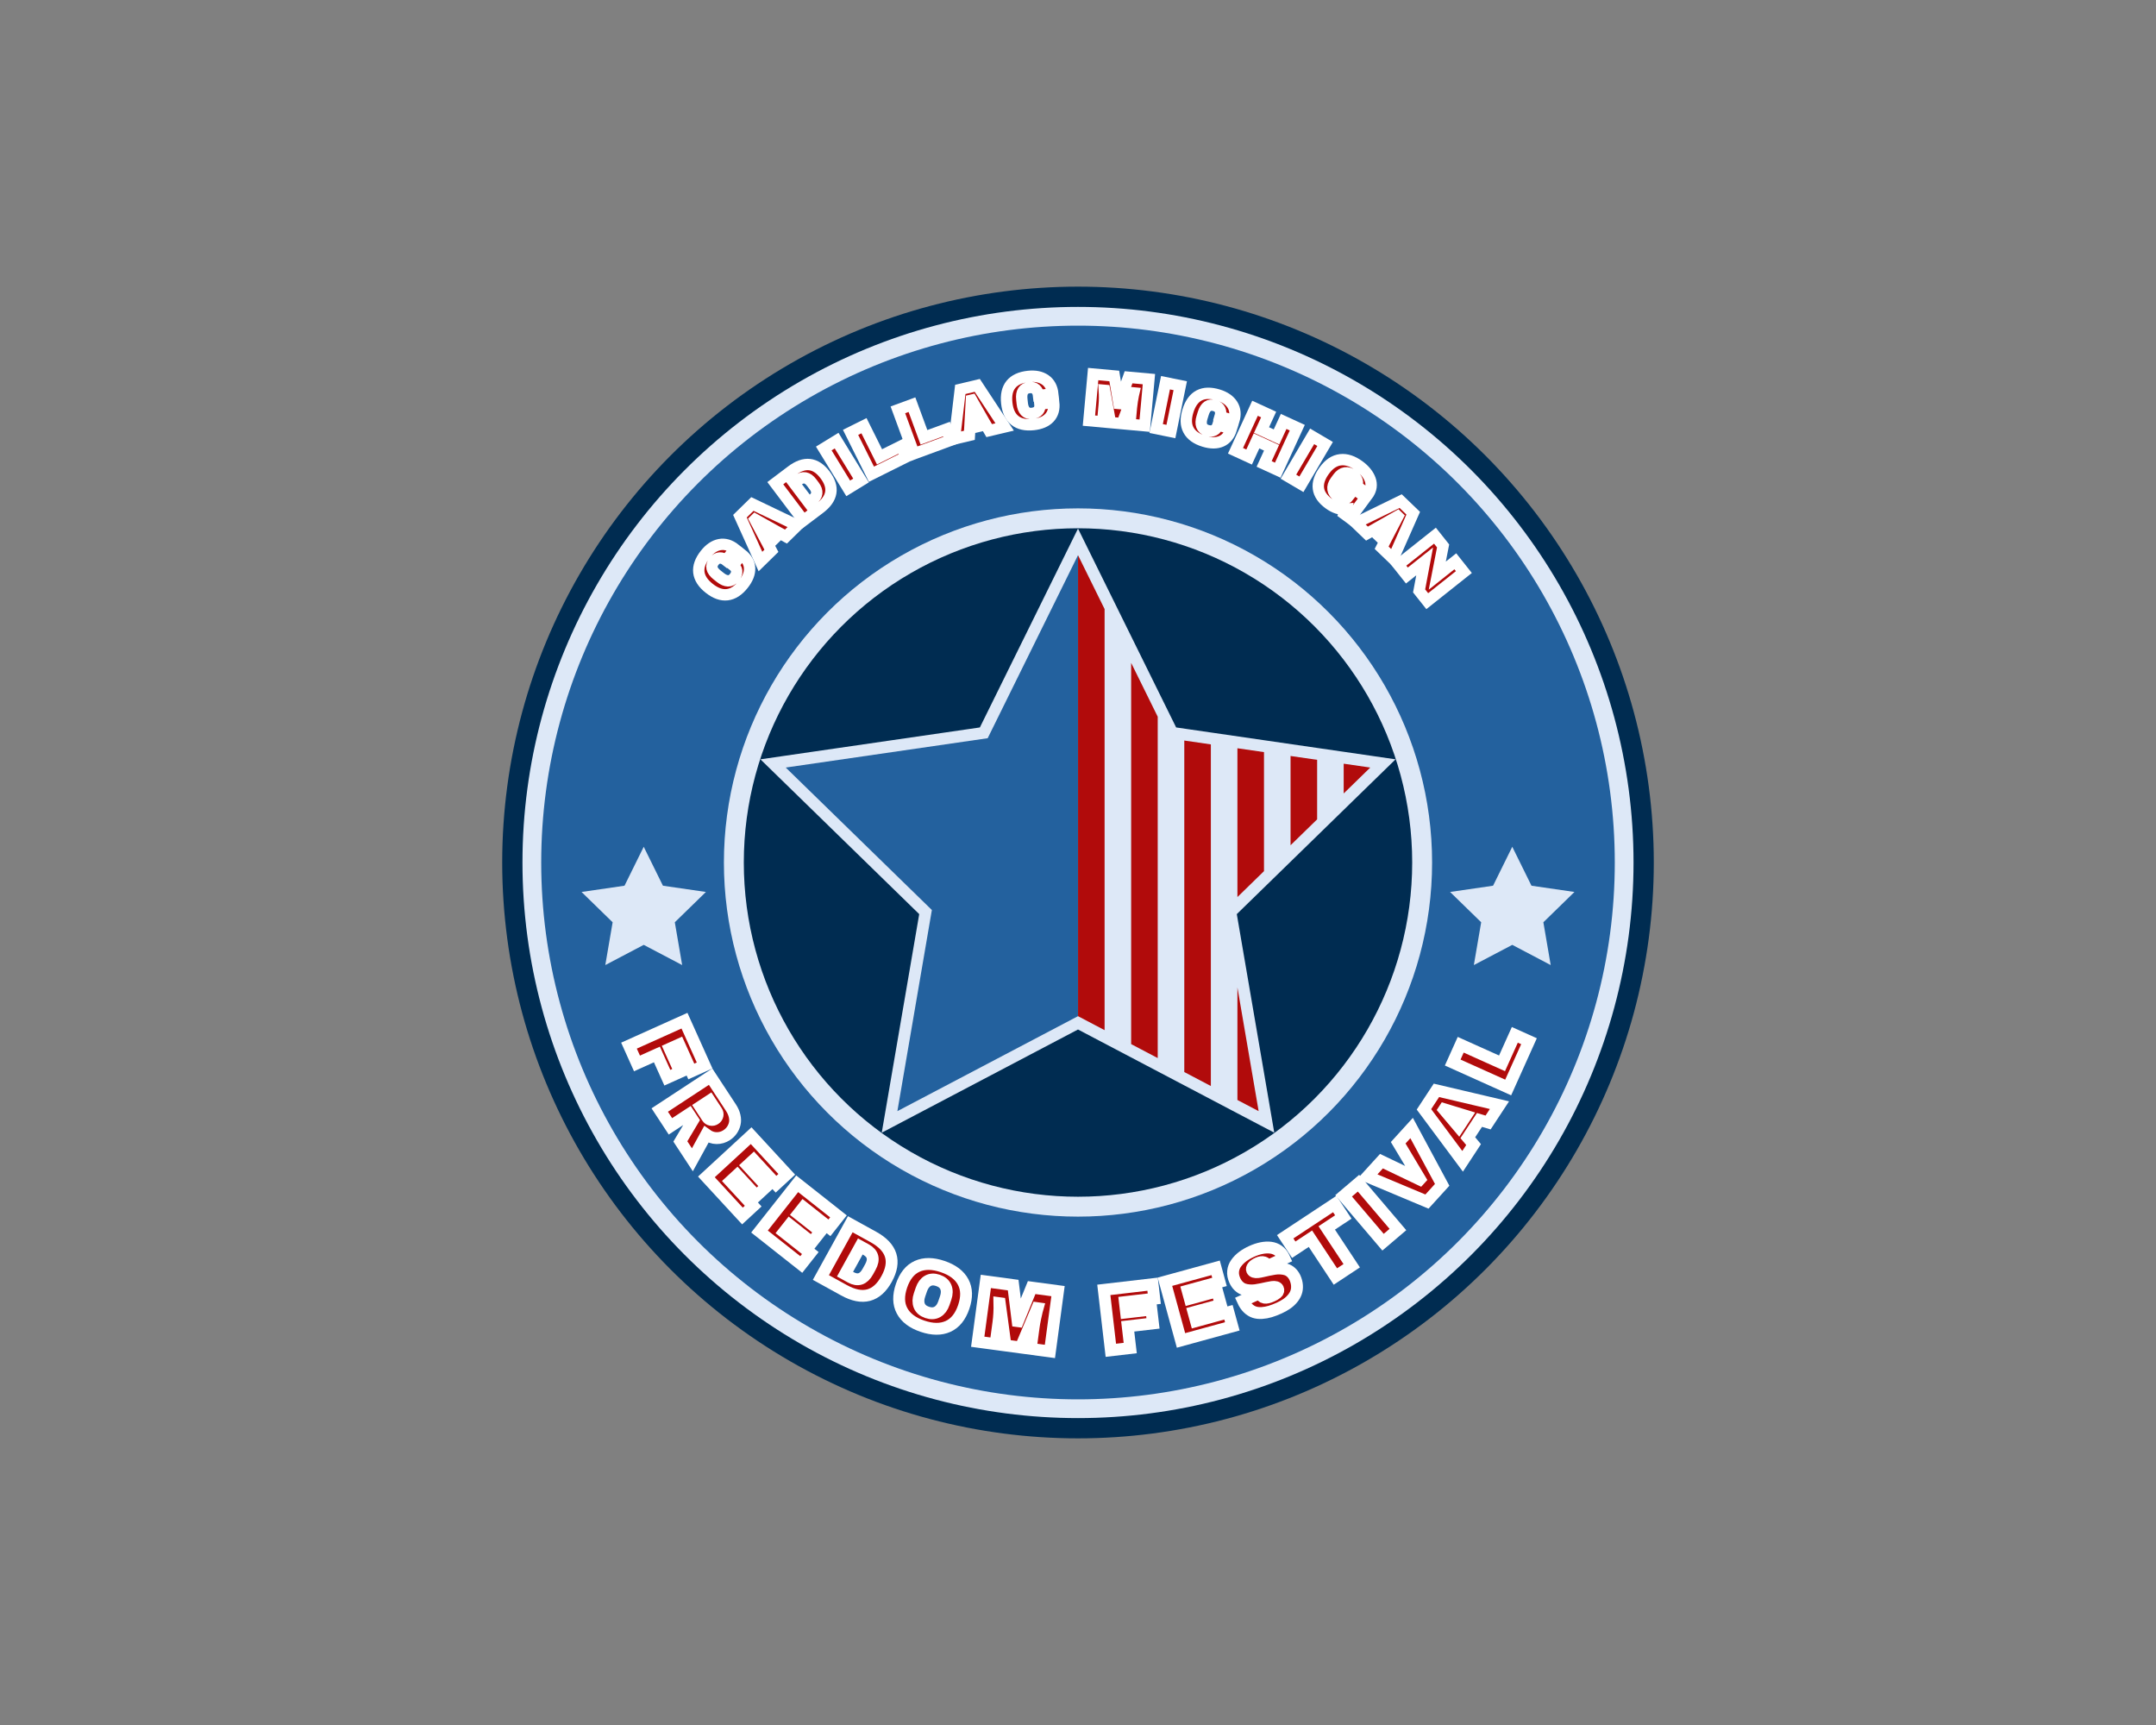 <?xml version="1.0" encoding="UTF-8" standalone="no" ?>
<!DOCTYPE svg PUBLIC "-//W3C//DTD SVG 1.1//EN" "http://www.w3.org/Graphics/SVG/1.1/DTD/svg11.dtd">
<svg xmlns="http://www.w3.org/2000/svg" xmlns:xlink="http://www.w3.org/1999/xlink" version="1.1" width="1280" height="1024" viewBox="0 0 1280 1024" xml:space="preserve">
<rect x="0" y="0" width="1280" height="1024" fill="#808080" stroke="none"/>
<desc>Created with Fabric.js 4.4.0</desc>
<defs>
</defs>
<g transform="matrix(1 0 0 1 640 512)" id="background-logo"  >
<rect style="stroke: none; stroke-width: 0; stroke-dasharray: none; stroke-linecap: butt; stroke-dashoffset: 0; stroke-linejoin: miter; stroke-miterlimit: 4; fill: rgb(255,255,255); fill-opacity: 0; fill-rule: nonzero; opacity: 1;"  paint-order="stroke"  x="-640" y="-512" rx="0" ry="0" width="1280" height="1024" />
</g>
<g transform="matrix(1.921 0 0 1.921 640 512)" id="logo-logo"  >
<g style=""  paint-order="stroke"   >
		<g transform="matrix(1.298 0 0 1.298 5.684342e-14 0)"  >
<circle style="stroke: none; stroke-width: 1; stroke-dasharray: none; stroke-linecap: butt; stroke-dashoffset: 0; stroke-linejoin: miter; stroke-miterlimit: 4; fill: rgb(0,44,81); fill-rule: nonzero; opacity: 1;"  paint-order="stroke"  cx="0" cy="0" r="137.096" />
</g>
		<g transform="matrix(1.298 0 0 1.298 5.684342e-14 0)"  >
<circle style="stroke: none; stroke-width: 1; stroke-dasharray: none; stroke-linecap: butt; stroke-dashoffset: 0; stroke-linejoin: miter; stroke-miterlimit: 4; fill: rgb(221,232,247); fill-rule: nonzero; opacity: 1;"  paint-order="stroke"  cx="0" cy="0" r="132.272" />
</g>
		<g transform="matrix(1.298 0 0 1.298 5.684342e-14 0)"  >
<circle style="stroke: none; stroke-width: 1; stroke-dasharray: none; stroke-linecap: butt; stroke-dashoffset: 0; stroke-linejoin: miter; stroke-miterlimit: 4; fill: rgb(35,97,158); fill-rule: nonzero; opacity: 1;"  paint-order="stroke"  cx="0" cy="0" r="127.809" />
</g>
		<g transform="matrix(1.298 0 0 1.298 5.684342e-14 0)"  >
<circle style="stroke: none; stroke-width: 1; stroke-dasharray: none; stroke-linecap: butt; stroke-dashoffset: 0; stroke-linejoin: miter; stroke-miterlimit: 4; fill: rgb(221,232,247); fill-rule: nonzero; opacity: 1;"  paint-order="stroke"  cx="0" cy="0" r="84.31" />
</g>
		<g transform="matrix(1.298 0 0 1.298 5.684342e-14 0)"  >
<circle style="stroke: none; stroke-width: 1; stroke-dasharray: none; stroke-linecap: butt; stroke-dashoffset: 0; stroke-linejoin: miter; stroke-miterlimit: 4; fill: rgb(0,44,81); fill-rule: nonzero; opacity: 1;"  paint-order="stroke"  cx="0" cy="0" r="79.572" />
</g>
		<g transform="matrix(1.298 0 0 1.298 -0 -9.848)"  >
<polygon style="stroke: none; stroke-width: 1; stroke-dasharray: none; stroke-linecap: butt; stroke-dashoffset: 0; stroke-linejoin: miter; stroke-miterlimit: 4; fill: rgb(221,232,247); fill-rule: nonzero; opacity: 1;"  paint-order="stroke"  points="69.986,-17.794 63.66,-18.714 57.335,-19.632 51.009,-20.55 44.684,-21.47 38.357,-22.388 32.035,-23.309 25.707,-24.227 23.368,-24.567 21.495,-28.363 15.168,-41.182 8.845,-53.994 2.519,-66.812 0.002,-71.912 -2.515,-66.812 -23.364,-24.567 -69.984,-17.794 -75.612,-16.976 -71.54,-13.006 -37.805,19.877 -45.768,66.307 -46.729,71.912 -41.696,69.265 0.002,47.344 5.022,49.984 11.346,53.307 17.672,56.633 23.998,59.959 30.324,63.284 36.647,66.61 41.7,69.266 46.733,71.911 45.772,66.307 40.72,36.851 37.809,19.876 39.913,17.824 46.239,11.659 52.565,5.492 58.891,-0.674 65.215,-6.841 71.541,-13.006 75.612,-16.975 " />
</g>
		<g transform="matrix(1.269 0 0 1.269 0 13.419)"  >
<path style="stroke: none; stroke-width: 1; stroke-dasharray: none; stroke-linecap: butt; stroke-dashoffset: 0; stroke-linejoin: miter; stroke-miterlimit: 4; fill: rgb(221,232,247); fill-rule: nonzero; opacity: 1;"  paint-order="stroke"  transform=" translate(-152.87, -153.045)" d="M 273.777 149.645 L 266.206 157.025 L 267.993 167.447 L 258.634 162.527 L 249.274 167.447 L 251.061 157.025 L 243.489 149.645 L 253.954 148.124 L 258.634 138.642 L 263.313 148.124 L 273.777 149.645 z M 51.786 148.124 L 47.106 138.642 L 42.426 148.124 L 31.962 149.645 L 39.534 157.025 L 37.747 167.447 L 47.106 162.527 L 56.466 167.447 L 54.678 157.025 L 62.25 149.645 L 51.786 148.124 z" stroke-linecap="round" />
</g>
		<g transform="matrix(1.298 0 0 1.298 -45.162 -9.062)"  >
<polygon style="stroke: none; stroke-width: 1; stroke-dasharray: none; stroke-linecap: butt; stroke-dashoffset: 0; stroke-linejoin: miter; stroke-miterlimit: 4; fill: rgb(35,97,158); fill-rule: nonzero; opacity: 1;"  paint-order="stroke"  points="34.791,-66.176 34.791,43.568 -8.212,66.176 0,18.291 -34.791,-15.622 13.29,-22.608 " />
</g>
		<g transform="matrix(1.298 0 0 1.298 45.165 -9.062)"  >
<path style="stroke: none; stroke-width: 1; stroke-dasharray: none; stroke-linecap: butt; stroke-dashoffset: 0; stroke-linejoin: miter; stroke-miterlimit: 4; fill: rgb(177,11,11); fill-rule: nonzero; opacity: 1;"  paint-order="stroke"  transform=" translate(-187.729, -146.064)" d="M 216.193 129.522 L 216.193 136.608 L 222.519 130.442 L 216.193 129.522 z M 203.543 127.686 L 203.543 148.941 L 209.869 142.775 L 209.869 128.604 L 203.543 127.686 z M 190.891 125.848 L 190.891 161.273 L 197.217 155.107 L 197.217 126.765 L 190.891 125.848 z M 190.891 182.784 L 190.891 209.585 L 195.943 212.24 L 190.891 182.784 z M 178.241 124.009 L 178.241 202.933 L 184.567 206.259 L 184.567 124.927 L 178.241 124.009 z M 165.589 105.519 L 165.589 196.281 L 171.915 199.607 L 171.915 118.337 L 165.589 105.519 z M 152.939 79.889 L 152.939 189.632 L 159.265 192.958 L 159.265 92.707 L 152.939 79.889 z" stroke-linecap="round" />
</g>
</g>
</g>
<g transform="matrix(1.195 1.504 -1.504 1.195 849.636 337.421)" id="text-logo-16"  >
<g style=""  paint-order="stroke"   >
		<g transform="matrix(1 0 0 1 0 0)" id="text-logo-16-path-0"  >
<path style="stroke: rgb(255,255,255); stroke-width: 3.513; stroke-dasharray: none; stroke-linecap: butt; stroke-dashoffset: 0; stroke-linejoin: miter; stroke-miterlimit: 4; fill: rgb(177,11,11); fill-rule: nonzero; opacity: 1;"  paint-order="stroke"  transform=" translate(-8.745, 7.225)" d="M 5.81 0 L 1.56 0 L 1.56 -14.45 L 5.61 -14.45 L 11.68 -7.33 L 11.68 -14.45 L 15.93 -14.45 L 15.93 0 L 11.88 0 L 5.81 -7.01 L 5.81 0 Z" stroke-linecap="round" />
</g>
</g>
</g>
<g transform="matrix(1.385 1.332 -1.332 1.385 825.658 311.063)" id="text-logo-15"  >
<g style=""  paint-order="stroke"   >
		<g transform="matrix(1 0 0 1 0 0)" id="text-logo-15-path-0"  >
<path style="stroke: rgb(255,255,255); stroke-width: 3.513; stroke-dasharray: none; stroke-linecap: butt; stroke-dashoffset: 0; stroke-linejoin: miter; stroke-miterlimit: 4; fill: rgb(177,11,11); fill-rule: nonzero; opacity: 1;"  paint-order="stroke"  transform=" translate(-8.18, 7.225)" d="M 4.95 0 L 0.21 0 L 5.49 -14.45 L 10.88 -14.45 L 16.15 0 L 11.24 0 L 10.62 -2.04 L 5.57 -2.04 L 4.95 0 Z M 8.06 -10.42 L 6.53 -5.27 L 9.66 -5.27 L 8.15 -10.42 L 8.06 -10.42 Z" stroke-linecap="round" />
</g>
</g>
</g>
<g transform="matrix(1.549 1.136 -1.136 1.549 798.072 287.89)" id="text-logo-14"  >
<g style=""  paint-order="stroke"   >
		<g transform="matrix(1 0 0 1 0 0)" id="text-logo-14-path-0"  >
<path style="stroke: rgb(255,255,255); stroke-width: 3.513; stroke-dasharray: none; stroke-linecap: butt; stroke-dashoffset: 0; stroke-linejoin: miter; stroke-miterlimit: 4; fill: rgb(177,11,11); fill-rule: nonzero; opacity: 1;"  paint-order="stroke"  transform=" translate(-8.555, 7.22)" d="M 0.94 -7.23 L 0.94 -7.23 Q 0.94 -10.89 2.99 -12.8 Q 5.03 -14.7 8.82 -14.7 L 8.82 -14.7 Q 10.36 -14.7 11.68 -14.35 Q 13 -14 14.01 -13.32 Q 15.02 -12.65 15.6 -11.6 Q 16.17 -10.54 16.17 -9.22 L 16.17 -9.22 L 11.74 -9.22 Q 11.74 -10.12 10.95 -10.68 Q 10.15 -11.24 9.01 -11.24 L 9.01 -11.24 Q 7.38 -11.24 6.54 -10.37 Q 5.69 -9.5 5.69 -7.9 L 5.69 -7.9 L 5.69 -6.55 Q 5.69 -4.95 6.54 -4.08 Q 7.38 -3.21 9.01 -3.21 L 9.01 -3.21 Q 10.14 -3.21 10.94 -3.74 Q 11.74 -4.28 11.74 -5.13 L 11.74 -5.13 L 8.46 -5.13 L 8.46 -8.06 L 16.17 -8.06 L 16.17 0 L 13.77 0 L 13.31 -1.43 Q 11.35 0.26 8.15 0.26 L 8.15 0.26 Q 4.55 0.26 2.75 -1.63 Q 0.94 -3.52 0.94 -7.23 Z" stroke-linecap="round" />
</g>
</g>
</g>
<g transform="matrix(1.656 0.974 -0.974 1.656 775.816 273.258)" id="text-logo-13"  >
<g style=""  paint-order="stroke"   >
		<g transform="matrix(1 0 0 1 0 0)" id="text-logo-13-path-0"  >
<path style="stroke: rgb(255,255,255); stroke-width: 3.513; stroke-dasharray: none; stroke-linecap: butt; stroke-dashoffset: 0; stroke-linejoin: miter; stroke-miterlimit: 4; fill: rgb(177,11,11); fill-rule: nonzero; opacity: 1;"  paint-order="stroke"  transform=" translate(-4.085, 7.225)" d="M 6.41 0 L 1.76 0 L 1.76 -14.45 L 6.41 -14.45 L 6.41 0 Z" stroke-linecap="round" />
</g>
</g>
</g>
<g transform="matrix(1.746 0.802 -0.802 1.746 751.844 260.738)" id="text-logo-12"  >
<g style=""  paint-order="stroke"   >
		<g transform="matrix(1 0 0 1 0 0)" id="text-logo-12-path-0"  >
<path style="stroke: rgb(255,255,255); stroke-width: 3.513; stroke-dasharray: none; stroke-linecap: butt; stroke-dashoffset: 0; stroke-linejoin: miter; stroke-miterlimit: 4; fill: rgb(177,11,11); fill-rule: nonzero; opacity: 1;"  paint-order="stroke"  transform=" translate(-8.745, 7.225)" d="M 6.19 0 L 1.56 0 L 1.56 -14.45 L 6.19 -14.45 L 6.19 -9.18 L 11.3 -9.18 L 11.3 -14.45 L 15.93 -14.45 L 15.93 0 L 11.3 0 L 11.3 -5.49 L 6.19 -5.49 L 6.19 0 Z" stroke-linecap="round" />
</g>
</g>
</g>
<g transform="matrix(1.837 0.563 -0.563 1.837 718.529 248.04)" id="text-logo-11"  >
<g style=""  paint-order="stroke"   >
		<g transform="matrix(1 0 0 1 0 0)" id="text-logo-11-path-0"  >
<path style="stroke: rgb(255,255,255); stroke-width: 3.513; stroke-dasharray: none; stroke-linecap: butt; stroke-dashoffset: 0; stroke-linejoin: miter; stroke-miterlimit: 4; fill: rgb(177,11,11); fill-rule: nonzero; opacity: 1;"  paint-order="stroke"  transform=" translate(-8.165, 7.22)" d="M 2.84 -1.64 Q 0.94 -3.53 0.94 -7.23 Q 0.94 -10.93 2.84 -12.82 Q 4.74 -14.7 8.44 -14.7 L 8.44 -14.7 Q 11.65 -14.7 13.52 -13.09 Q 15.39 -11.47 15.39 -8.5 L 15.39 -8.5 L 10.96 -8.5 Q 10.96 -9.77 10.3 -10.51 Q 9.64 -11.24 8.42 -11.24 L 8.42 -11.24 Q 5.69 -11.24 5.69 -7.9 L 5.69 -7.9 L 5.69 -6.55 Q 5.69 -4.99 6.35 -4.1 Q 7.01 -3.21 8.38 -3.21 L 8.38 -3.21 Q 9.72 -3.21 10.41 -3.9 Q 11.1 -4.59 11.1 -5.85 L 11.1 -5.85 L 15.39 -5.85 Q 15.39 -2.89 13.58 -1.32 Q 11.76 0.26 8.44 0.26 L 8.44 0.26 Q 4.74 0.26 2.84 -1.64 Z" stroke-linecap="round" />
</g>
</g>
</g>
<g transform="matrix(1.882 0.384 -0.384 1.882 693.551 241.677)" id="text-logo-10"  >
<g style=""  paint-order="stroke"   >
		<g transform="matrix(1 0 0 1 0 1.421085e-14)" id="text-logo-10-path-0"  >
<path style="stroke: rgb(255,255,255); stroke-width: 3.513; stroke-dasharray: none; stroke-linecap: butt; stroke-dashoffset: 0; stroke-linejoin: miter; stroke-miterlimit: 4; fill: rgb(177,11,11); fill-rule: nonzero; opacity: 1;"  paint-order="stroke"  transform=" translate(-4.085, 7.225)" d="M 6.41 0 L 1.76 0 L 1.76 -14.45 L 6.41 -14.45 L 6.41 0 Z" stroke-linecap="round" />
</g>
</g>
</g>
<g transform="matrix(1.913 0.174 -0.174 1.913 664.297 237.376)" id="text-logo-9"  >
<g style=""  paint-order="stroke"   >
		<g transform="matrix(1 0 0 1 0 0)" id="text-logo-9-path-0"  >
<path style="stroke: rgb(255,255,255); stroke-width: 3.513; stroke-dasharray: none; stroke-linecap: butt; stroke-dashoffset: 0; stroke-linejoin: miter; stroke-miterlimit: 4; fill: rgb(177,11,11); fill-rule: nonzero; opacity: 1;"  paint-order="stroke"  transform=" translate(-9.91, 7.225)" d="M 5.53 0 L 1.26 0 L 1.26 -14.45 L 7.81 -14.45 L 10 -6.11 L 10.08 -6.11 L 12.24 -14.45 L 18.56 -14.45 L 18.56 0 L 13.97 0 L 13.97 -5.21 Q 13.97 -6.18 14.05 -7.33 Q 14.13 -8.47 14.21 -9.13 L 14.21 -9.13 L 14.3 -9.78 L 14.21 -9.78 L 11.55 0 L 7.92 0 L 5.23 -9.76 L 5.15 -9.76 Q 5.53 -7.39 5.53 -5.21 L 5.53 -5.21 L 5.53 0 Z" stroke-linecap="round" />
</g>
</g>
</g>
<g transform="matrix(1.921 -0.029 0.029 1.921 642.961 250.082)" id="text-logo-8"  >
<g style=""  paint-order="stroke"   >
		<g transform="matrix(1 0 0 1 0 0)" id="text-logo-8-path-0"  >
<path style="stroke: rgb(255,255,255); stroke-width: 3.513; stroke-dasharray: none; stroke-linecap: butt; stroke-dashoffset: 0; stroke-linejoin: miter; stroke-miterlimit: 4; fill: rgb(177,11,11); fill-rule: nonzero; opacity: 1;"  paint-order="stroke"  transform=" translate(0, 0)" d="" stroke-linecap="round" />
</g>
</g>
</g>
<g transform="matrix(1.91 -0.205 0.205 1.91 611.512 237.798)" id="text-logo-7"  >
<g style=""  paint-order="stroke"   >
		<g transform="matrix(1 0 0 1 0 0)" id="text-logo-7-path-0"  >
<path style="stroke: rgb(255,255,255); stroke-width: 3.513; stroke-dasharray: none; stroke-linecap: butt; stroke-dashoffset: 0; stroke-linejoin: miter; stroke-miterlimit: 4; fill: rgb(177,11,11); fill-rule: nonzero; opacity: 1;"  paint-order="stroke"  transform=" translate(-8.165, 7.22)" d="M 2.84 -1.64 Q 0.94 -3.53 0.94 -7.23 Q 0.94 -10.93 2.84 -12.82 Q 4.74 -14.7 8.44 -14.7 L 8.44 -14.7 Q 11.65 -14.7 13.52 -13.09 Q 15.39 -11.47 15.39 -8.5 L 15.39 -8.5 L 10.96 -8.5 Q 10.96 -9.77 10.3 -10.51 Q 9.64 -11.24 8.42 -11.24 L 8.42 -11.24 Q 5.69 -11.24 5.69 -7.9 L 5.69 -7.9 L 5.69 -6.55 Q 5.69 -4.99 6.35 -4.1 Q 7.01 -3.21 8.38 -3.21 L 8.38 -3.21 Q 9.72 -3.21 10.41 -3.9 Q 11.1 -4.59 11.1 -5.85 L 11.1 -5.85 L 15.39 -5.85 Q 15.39 -2.89 13.58 -1.32 Q 11.76 0.26 8.44 0.26 L 8.44 0.26 Q 4.74 0.26 2.84 -1.64 Z" stroke-linecap="round" />
</g>
</g>
</g>
<g transform="matrix(1.869 -0.443 0.443 1.869 578.355 243.477)" id="text-logo-6"  >
<g style=""  paint-order="stroke"   >
		<g transform="matrix(1 0 0 1 0 1.421085e-14)" id="text-logo-6-path-0"  >
<path style="stroke: rgb(255,255,255); stroke-width: 3.513; stroke-dasharray: none; stroke-linecap: butt; stroke-dashoffset: 0; stroke-linejoin: miter; stroke-miterlimit: 4; fill: rgb(177,11,11); fill-rule: nonzero; opacity: 1;"  paint-order="stroke"  transform=" translate(-8.18, 7.225)" d="M 4.95 0 L 0.21 0 L 5.49 -14.45 L 10.88 -14.45 L 16.15 0 L 11.24 0 L 10.62 -2.04 L 5.57 -2.04 L 4.95 0 Z M 8.06 -10.42 L 6.53 -5.27 L 9.66 -5.27 L 8.15 -10.42 L 8.06 -10.42 Z" stroke-linecap="round" />
</g>
</g>
</g>
<g transform="matrix(1.803 -0.663 0.663 1.803 548.723 252.324)" id="text-logo-5"  >
<g style=""  paint-order="stroke"   >
		<g transform="matrix(1 0 0 1 0 0)" id="text-logo-5-path-0"  >
<path style="stroke: rgb(255,255,255); stroke-width: 3.513; stroke-dasharray: none; stroke-linecap: butt; stroke-dashoffset: 0; stroke-linejoin: miter; stroke-miterlimit: 4; fill: rgb(177,11,11); fill-rule: nonzero; opacity: 1;"  paint-order="stroke"  transform=" translate(-7.585, 7.225)" d="M 13.61 0 L 1.56 0 L 1.56 -14.45 L 6.19 -14.45 L 6.19 -3.69 L 13.61 -3.69 L 13.61 0 Z" stroke-linecap="round" />
</g>
</g>
</g>
<g transform="matrix(1.719 -0.857 0.857 1.719 521.528 263.927)" id="text-logo-4"  >
<g style=""  paint-order="stroke"   >
		<g transform="matrix(1 0 0 1 0 0)" id="text-logo-4-path-0"  >
<path style="stroke: rgb(255,255,255); stroke-width: 3.513; stroke-dasharray: none; stroke-linecap: butt; stroke-dashoffset: 0; stroke-linejoin: miter; stroke-miterlimit: 4; fill: rgb(177,11,11); fill-rule: nonzero; opacity: 1;"  paint-order="stroke"  transform=" translate(-7.585, 7.225)" d="M 13.61 0 L 1.56 0 L 1.56 -14.45 L 6.19 -14.45 L 6.19 -3.69 L 13.61 -3.69 L 13.61 0 Z" stroke-linecap="round" />
</g>
</g>
</g>
<g transform="matrix(1.638 -1.004 1.004 1.638 500.131 275.732)" id="text-logo-3"  >
<g style=""  paint-order="stroke"   >
		<g transform="matrix(1 0 0 1 0 0)" id="text-logo-3-path-0"  >
<path style="stroke: rgb(255,255,255); stroke-width: 3.513; stroke-dasharray: none; stroke-linecap: butt; stroke-dashoffset: 0; stroke-linejoin: miter; stroke-miterlimit: 4; fill: rgb(177,11,11); fill-rule: nonzero; opacity: 1;"  paint-order="stroke"  transform=" translate(-4.085, 7.225)" d="M 6.41 0 L 1.76 0 L 1.76 -14.45 L 6.41 -14.45 L 6.41 0 Z" stroke-linecap="round" />
</g>
</g>
</g>
<g transform="matrix(1.534 -1.157 1.157 1.534 479.257 289.921)" id="text-logo-2"  >
<g style=""  paint-order="stroke"   >
		<g transform="matrix(1 0 0 1 0 0)" id="text-logo-2-path-0"  >
<path style="stroke: rgb(255,255,255); stroke-width: 3.513; stroke-dasharray: none; stroke-linecap: butt; stroke-dashoffset: 0; stroke-linejoin: miter; stroke-miterlimit: 4; fill: rgb(177,11,11); fill-rule: nonzero; opacity: 1;"  paint-order="stroke"  transform=" translate(-8.475, 7.225)" d="M 7.81 0 L 1.56 0 L 1.56 -14.45 L 7.81 -14.45 Q 15.39 -14.45 15.39 -7.23 L 15.39 -7.23 Q 15.39 0 7.81 0 L 7.81 0 Z M 6.19 -10.98 L 6.19 -3.47 L 7.73 -3.47 Q 10.64 -3.47 10.64 -6.59 L 10.64 -6.59 L 10.64 -7.85 Q 10.64 -10.98 7.73 -10.98 L 7.73 -10.98 L 6.19 -10.98 Z" stroke-linecap="round" />
</g>
</g>
</g>
<g transform="matrix(1.372 -1.344 1.344 1.372 452.701 312.724)" id="text-logo-1"  >
<g style=""  paint-order="stroke"   >
		<g transform="matrix(1 0 0 1 0 0)" id="text-logo-1-path-0"  >
<path style="stroke: rgb(255,255,255); stroke-width: 3.513; stroke-dasharray: none; stroke-linecap: butt; stroke-dashoffset: 0; stroke-linejoin: miter; stroke-miterlimit: 4; fill: rgb(177,11,11); fill-rule: nonzero; opacity: 1;"  paint-order="stroke"  transform=" translate(-8.18, 7.225)" d="M 4.95 0 L 0.21 0 L 5.49 -14.45 L 10.88 -14.45 L 16.15 0 L 11.24 0 L 10.62 -2.04 L 5.57 -2.04 L 4.95 0 Z M 8.06 -10.42 L 6.53 -5.27 L 9.66 -5.27 L 8.15 -10.42 L 8.06 -10.42 Z" stroke-linecap="round" />
</g>
</g>
</g>
<g transform="matrix(1.189 -1.509 1.509 1.189 429.686 338.363)" id="text-logo-0"  >
<g style=""  paint-order="stroke"   >
		<g transform="matrix(1 0 0 1 0 0)" id="text-logo-0-path-0"  >
<path style="stroke: rgb(255,255,255); stroke-width: 3.513; stroke-dasharray: none; stroke-linecap: butt; stroke-dashoffset: 0; stroke-linejoin: miter; stroke-miterlimit: 4; fill: rgb(177,11,11); fill-rule: nonzero; opacity: 1;"  paint-order="stroke"  transform=" translate(-8.165, 7.22)" d="M 2.84 -1.64 Q 0.94 -3.53 0.94 -7.23 Q 0.94 -10.93 2.84 -12.82 Q 4.74 -14.7 8.44 -14.7 L 8.44 -14.7 Q 11.65 -14.7 13.52 -13.09 Q 15.39 -11.47 15.39 -8.5 L 15.39 -8.5 L 10.96 -8.5 Q 10.96 -9.77 10.3 -10.51 Q 9.64 -11.24 8.42 -11.24 L 8.42 -11.24 Q 5.69 -11.24 5.69 -7.9 L 5.69 -7.9 L 5.69 -6.55 Q 5.69 -4.99 6.35 -4.1 Q 7.01 -3.21 8.38 -3.21 L 8.38 -3.21 Q 9.72 -3.21 10.41 -3.9 Q 11.1 -4.59 11.1 -5.85 L 11.1 -5.85 L 15.39 -5.85 Q 15.39 -2.89 13.58 -1.32 Q 11.76 0.26 8.44 0.26 L 8.44 0.26 Q 4.74 0.26 2.84 -1.64 Z" stroke-linecap="round" />
</g>
</g>
</g>
<g transform="matrix(0.788 -1.752 1.752 0.788 885.108 624.42)" id="tagline-23b1acd2-e8e4-442f-b49a-dbe7b3e59211-logo-15"  >
<g style=""  paint-order="stroke"   >
		<g transform="matrix(1 0 0 1 0 0)" id="tagline-23b1acd2-e8e4-442f-b49a-dbe7b3e59211-logo-15-path-0"  >
<path style="stroke: rgb(255,255,255); stroke-width: 3.662; stroke-dasharray: none; stroke-linecap: butt; stroke-dashoffset: 0; stroke-linejoin: miter; stroke-miterlimit: 4; fill: rgb(177,11,11); fill-rule: nonzero; opacity: 1;"  paint-order="stroke"  transform=" translate(-9.87, 9.4)" d="M 17.71 0 L 2.03 0 L 2.03 -18.8 L 8.06 -18.8 L 8.06 -4.8 L 17.71 -4.8 L 17.71 0 Z" stroke-linecap="round" />
</g>
</g>
</g>
<g transform="matrix(1.054 -1.606 1.606 1.054 864.18 662.81)" id="tagline-23b1acd2-e8e4-442f-b49a-dbe7b3e59211-logo-14"  >
<g style=""  paint-order="stroke"   >
		<g transform="matrix(1 0 0 1 0 0)" id="tagline-23b1acd2-e8e4-442f-b49a-dbe7b3e59211-logo-14-path-0"  >
<path style="stroke: rgb(255,255,255); stroke-width: 3.662; stroke-dasharray: none; stroke-linecap: butt; stroke-dashoffset: 0; stroke-linejoin: miter; stroke-miterlimit: 4; fill: rgb(177,11,11); fill-rule: nonzero; opacity: 1;"  paint-order="stroke"  transform=" translate(-10.645, 9.4)" d="M 6.45 0 L 0.27 0 L 7.14 -18.8 L 14.16 -18.8 L 21.02 0 L 14.62 0 L 13.82 -2.66 L 7.25 -2.66 L 6.45 0 Z M 10.49 -13.56 L 8.5 -6.86 L 12.57 -6.86 L 10.61 -13.56 L 10.49 -13.56 Z" stroke-linecap="round" />
</g>
</g>
</g>
<g transform="matrix(1.293 -1.421 1.421 1.293 838.305 696.188)" id="tagline-23b1acd2-e8e4-442f-b49a-dbe7b3e59211-logo-13"  >
<g style=""  paint-order="stroke"   >
		<g transform="matrix(1 0 0 1 0 0)" id="tagline-23b1acd2-e8e4-442f-b49a-dbe7b3e59211-logo-13-path-0"  >
<path style="stroke: rgb(255,255,255); stroke-width: 3.662; stroke-dasharray: none; stroke-linecap: butt; stroke-dashoffset: 0; stroke-linejoin: miter; stroke-miterlimit: 4; fill: rgb(177,11,11); fill-rule: nonzero; opacity: 1;"  paint-order="stroke"  transform=" translate(-10.615, 9.4)" d="M 7.14 0 L 0.47 -18.8 L 6.91 -18.8 L 10.69 -6.23 L 10.8 -6.23 L 14.6 -18.8 L 20.76 -18.8 L 14.13 0 L 7.14 0 Z" stroke-linecap="round" />
</g>
</g>
</g>
<g transform="matrix(1.463 -1.245 1.245 1.463 813.814 719.881)" id="tagline-23b1acd2-e8e4-442f-b49a-dbe7b3e59211-logo-12"  >
<g style=""  paint-order="stroke"   >
		<g transform="matrix(1 0 0 1 0 0)" id="tagline-23b1acd2-e8e4-442f-b49a-dbe7b3e59211-logo-12-path-0"  >
<path style="stroke: rgb(255,255,255); stroke-width: 3.662; stroke-dasharray: none; stroke-linecap: butt; stroke-dashoffset: 0; stroke-linejoin: miter; stroke-miterlimit: 4; fill: rgb(177,11,11); fill-rule: nonzero; opacity: 1;"  paint-order="stroke"  transform=" translate(-5.32, 9.4)" d="M 8.34 0 L 2.3 0 L 2.3 -18.8 L 8.34 -18.8 L 8.34 0 Z" stroke-linecap="round" />
</g>
</g>
</g>
<g transform="matrix(1.603 -1.059 1.059 1.603 787.672 739.52)" id="tagline-23b1acd2-e8e4-442f-b49a-dbe7b3e59211-logo-11"  >
<g style=""  paint-order="stroke"   >
		<g transform="matrix(1 0 0 1 0 0)" id="tagline-23b1acd2-e8e4-442f-b49a-dbe7b3e59211-logo-11-path-0"  >
<path style="stroke: rgb(255,255,255); stroke-width: 3.662; stroke-dasharray: none; stroke-linecap: butt; stroke-dashoffset: 0; stroke-linejoin: miter; stroke-miterlimit: 4; fill: rgb(177,11,11); fill-rule: nonzero; opacity: 1;"  paint-order="stroke"  transform=" translate(-9.81, 9.4)" d="M 6.81 -14 L 0.63 -14 L 0.63 -18.8 L 18.99 -18.8 L 18.99 -14 L 12.85 -14 L 12.85 0 L 6.81 0 L 6.81 -14 Z" stroke-linecap="round" />
</g>
</g>
</g>
<g transform="matrix(1.75 -0.793 0.793 1.75 750.881 759.849)" id="tagline-23b1acd2-e8e4-442f-b49a-dbe7b3e59211-logo-10"  >
<g style=""  paint-order="stroke"   >
		<g transform="matrix(1 0 0 1 0 0)" id="tagline-23b1acd2-e8e4-442f-b49a-dbe7b3e59211-logo-10-path-0"  >
<path style="stroke: rgb(255,255,255); stroke-width: 3.662; stroke-dasharray: none; stroke-linecap: butt; stroke-dashoffset: 0; stroke-linejoin: miter; stroke-miterlimit: 4; fill: rgb(177,11,11); fill-rule: nonzero; opacity: 1;"  paint-order="stroke"  transform=" translate(-9.96, 9.4)" d="M 1.17 -6.36 L 1.17 -6.36 L 6.89 -6.36 Q 6.89 -4.95 7.63 -4.47 Q 8.37 -3.99 9.91 -3.99 L 9.91 -3.99 Q 10.43 -3.99 10.81 -4.02 Q 11.18 -4.06 11.64 -4.17 Q 12.09 -4.28 12.33 -4.56 Q 12.57 -4.83 12.57 -5.24 L 12.57 -5.24 Q 12.57 -5.67 12.19 -5.98 Q 11.81 -6.3 11.17 -6.49 Q 10.53 -6.69 9.69 -6.86 Q 8.86 -7.03 7.94 -7.24 Q 7.02 -7.45 6.1 -7.71 Q 5.19 -7.98 4.36 -8.43 Q 3.52 -8.87 2.88 -9.47 Q 2.24 -10.07 1.86 -11.01 Q 1.48 -11.94 1.48 -13.12 L 1.48 -13.12 Q 1.48 -14.7 2.16 -15.89 Q 2.84 -17.08 4.04 -17.77 Q 5.23 -18.47 6.71 -18.8 Q 8.18 -19.13 9.91 -19.13 Q 11.65 -19.13 13.12 -18.79 Q 14.6 -18.44 15.74 -17.75 Q 16.88 -17.05 17.54 -15.93 Q 18.2 -14.8 18.23 -13.33 L 18.23 -13.33 L 18.23 -13.01 L 12.57 -13.01 L 12.57 -13.12 Q 12.57 -13.93 11.97 -14.48 Q 11.37 -15.03 10.14 -15.03 L 10.14 -15.03 Q 8.95 -15.03 8.3 -14.67 Q 7.65 -14.32 7.65 -13.8 L 7.65 -13.8 Q 7.65 -13.36 8.02 -13.03 Q 8.39 -12.7 9.03 -12.5 Q 9.67 -12.3 10.49 -12.14 Q 11.32 -11.97 12.23 -11.78 Q 13.14 -11.58 14.06 -11.33 Q 14.97 -11.08 15.81 -10.65 Q 16.64 -10.23 17.29 -9.67 Q 17.93 -9.11 18.33 -8.23 Q 18.72 -7.35 18.75 -6.23 L 18.75 -6.23 Q 18.75 -4.86 18.33 -3.76 Q 17.92 -2.66 17.19 -1.9 Q 16.47 -1.15 15.42 -0.64 Q 14.37 -0.13 13.14 0.1 Q 11.9 0.33 10.46 0.33 L 10.46 0.33 Q 8.79 0.33 7.47 0.15 Q 6.14 -0.03 4.93 -0.49 Q 3.72 -0.95 2.92 -1.69 Q 2.11 -2.44 1.64 -3.62 Q 1.17 -4.8 1.17 -6.36 Z" stroke-linecap="round" />
</g>
</g>
</g>
<g transform="matrix(1.853 -0.508 0.508 1.853 711.611 774.112)" id="tagline-23b1acd2-e8e4-442f-b49a-dbe7b3e59211-logo-9"  >
<g style=""  paint-order="stroke"   >
		<g transform="matrix(1 0 0 1 0 0)" id="tagline-23b1acd2-e8e4-442f-b49a-dbe7b3e59211-logo-9-path-0"  >
<path style="stroke: rgb(255,255,255); stroke-width: 3.662; stroke-dasharray: none; stroke-linecap: butt; stroke-dashoffset: 0; stroke-linejoin: miter; stroke-miterlimit: 4; fill: rgb(177,11,11); fill-rule: nonzero; opacity: 1;"  paint-order="stroke"  transform=" translate(-10.25, 9.4)" d="M 18.47 0 L 2.03 0 L 2.03 -18.8 L 18.28 -18.8 L 18.28 -14.29 L 8.06 -14.29 L 8.06 -11.7 L 16.81 -11.7 L 16.81 -7.38 L 8.06 -7.38 L 8.06 -4.51 L 18.47 -4.51 L 18.47 0 Z" stroke-linecap="round" />
</g>
</g>
</g>
<g transform="matrix(1.908 -0.222 0.222 1.908 671.894 781.949)" id="tagline-23b1acd2-e8e4-442f-b49a-dbe7b3e59211-logo-8"  >
<g style=""  paint-order="stroke"   >
		<g transform="matrix(1 0 0 1 0 0)" id="tagline-23b1acd2-e8e4-442f-b49a-dbe7b3e59211-logo-8-path-0"  >
<path style="stroke: rgb(255,255,255); stroke-width: 3.662; stroke-dasharray: none; stroke-linecap: butt; stroke-dashoffset: 0; stroke-linejoin: miter; stroke-miterlimit: 4; fill: rgb(177,11,11); fill-rule: nonzero; opacity: 1;"  paint-order="stroke"  transform=" translate(-9.62, 9.4)" d="M 8.06 0 L 2.03 0 L 2.03 -18.8 L 17.21 -18.8 L 17.21 -14.29 L 8.06 -14.29 L 8.06 -11.06 L 15.93 -11.06 L 15.93 -6.75 L 8.06 -6.75 L 8.06 0 Z" stroke-linecap="round" />
</g>
</g>
</g>
<g transform="matrix(1.921 -0.012 0.012 1.921 650.525 801.852)" id="tagline-23b1acd2-e8e4-442f-b49a-dbe7b3e59211-logo-7"  >
<g style=""  paint-order="stroke"   >
		<g transform="matrix(1 0 0 1 0 0)" id="tagline-23b1acd2-e8e4-442f-b49a-dbe7b3e59211-logo-7-path-0"  >
<path style="stroke: rgb(255,255,255); stroke-width: 3.662; stroke-dasharray: none; stroke-linecap: butt; stroke-dashoffset: 0; stroke-linejoin: miter; stroke-miterlimit: 4; fill: rgb(177,11,11); fill-rule: nonzero; opacity: 1;"  paint-order="stroke"  transform=" translate(0, 0)" d="" stroke-linecap="round" />
</g>
</g>
</g>
<g transform="matrix(1.904 0.256 -0.256 1.904 604.301 781.463)" id="tagline-23b1acd2-e8e4-442f-b49a-dbe7b3e59211-logo-6"  >
<g style=""  paint-order="stroke"   >
		<g transform="matrix(1 0 0 1 0 0)" id="tagline-23b1acd2-e8e4-442f-b49a-dbe7b3e59211-logo-6-path-0"  >
<path style="stroke: rgb(255,255,255); stroke-width: 3.662; stroke-dasharray: none; stroke-linecap: butt; stroke-dashoffset: 0; stroke-linejoin: miter; stroke-miterlimit: 4; fill: rgb(177,11,11); fill-rule: nonzero; opacity: 1;"  paint-order="stroke"  transform=" translate(-12.895, 9.4)" d="M 7.19 0 L 1.64 0 L 1.64 -18.8 L 10.17 -18.8 L 13.01 -7.95 L 13.12 -7.95 L 15.93 -18.8 L 24.15 -18.8 L 24.15 0 L 18.17 0 L 18.17 -6.78 Q 18.17 -8.05 18.28 -9.53 Q 18.39 -11.02 18.49 -11.88 L 18.49 -11.88 L 18.61 -12.73 L 18.49 -12.73 L 15.03 0 L 10.3 0 L 6.81 -12.7 L 6.7 -12.7 Q 7.19 -9.62 7.19 -6.78 L 7.19 -6.78 L 7.19 0 Z" stroke-linecap="round" />
</g>
</g>
</g>
<g transform="matrix(1.819 0.619 -0.619 1.819 553.681 769.576)" id="tagline-23b1acd2-e8e4-442f-b49a-dbe7b3e59211-logo-5"  >
<g style=""  paint-order="stroke"   >
		<g transform="matrix(1 0 0 1 0 0)" id="tagline-23b1acd2-e8e4-442f-b49a-dbe7b3e59211-logo-5-path-0"  >
<path style="stroke: rgb(255,255,255); stroke-width: 3.662; stroke-dasharray: none; stroke-linecap: butt; stroke-dashoffset: 0; stroke-linejoin: miter; stroke-miterlimit: 4; fill: rgb(177,11,11); fill-rule: nonzero; opacity: 1;"  paint-order="stroke"  transform=" translate(-11.385, 9.4)" d="M 3.87 -2.16 Q 1.23 -4.64 1.23 -9.41 Q 1.23 -14.17 3.86 -16.65 Q 6.5 -19.13 11.37 -19.13 Q 16.24 -19.13 18.89 -16.65 Q 21.54 -14.17 21.54 -9.41 Q 21.54 -4.64 18.89 -2.16 Q 16.24 0.33 11.37 0.33 L 11.37 0.33 Q 6.51 0.33 3.87 -2.16 Z M 7.41 -10.27 L 7.41 -8.53 Q 7.41 -6.53 8.42 -5.35 Q 9.43 -4.18 11.37 -4.18 Q 13.3 -4.18 14.33 -5.36 Q 15.36 -6.54 15.36 -8.53 L 15.36 -8.53 L 15.36 -10.27 Q 15.36 -12.26 14.33 -13.44 Q 13.3 -14.62 11.37 -14.62 Q 9.43 -14.62 8.42 -13.45 Q 7.41 -12.28 7.41 -10.27 L 7.41 -10.27 Z" stroke-linecap="round" />
</g>
</g>
</g>
<g transform="matrix(1.682 0.928 -0.928 1.682 511.22 750.9)" id="tagline-23b1acd2-e8e4-442f-b49a-dbe7b3e59211-logo-4"  >
<g style=""  paint-order="stroke"   >
		<g transform="matrix(1 0 0 1 0 0)" id="tagline-23b1acd2-e8e4-442f-b49a-dbe7b3e59211-logo-4-path-0"  >
<path style="stroke: rgb(255,255,255); stroke-width: 3.662; stroke-dasharray: none; stroke-linecap: butt; stroke-dashoffset: 0; stroke-linejoin: miter; stroke-miterlimit: 4; fill: rgb(177,11,11); fill-rule: nonzero; opacity: 1;"  paint-order="stroke"  transform=" translate(-11.03, 9.4)" d="M 10.17 0 L 2.03 0 L 2.03 -18.8 L 10.17 -18.8 Q 20.03 -18.8 20.03 -9.41 L 20.03 -9.41 Q 20.03 0 10.17 0 L 10.17 0 Z M 8.06 -14.29 L 8.06 -4.51 L 10.06 -4.51 Q 13.85 -4.51 13.85 -8.58 L 13.85 -8.58 L 13.85 -10.22 Q 13.85 -14.29 10.06 -14.29 L 10.06 -14.29 L 8.06 -14.29 Z" stroke-linecap="round" />
</g>
</g>
</g>
<g transform="matrix(1.508 1.19 -1.19 1.508 474.497 726.677)" id="tagline-23b1acd2-e8e4-442f-b49a-dbe7b3e59211-logo-3"  >
<g style=""  paint-order="stroke"   >
		<g transform="matrix(1 0 0 1 0 0)" id="tagline-23b1acd2-e8e4-442f-b49a-dbe7b3e59211-logo-3-path-0"  >
<path style="stroke: rgb(255,255,255); stroke-width: 3.662; stroke-dasharray: none; stroke-linecap: butt; stroke-dashoffset: 0; stroke-linejoin: miter; stroke-miterlimit: 4; fill: rgb(177,11,11); fill-rule: nonzero; opacity: 1;"  paint-order="stroke"  transform=" translate(-10.25, 9.4)" d="M 18.47 0 L 2.03 0 L 2.03 -18.8 L 18.28 -18.8 L 18.28 -14.29 L 8.06 -14.29 L 8.06 -11.7 L 16.81 -11.7 L 16.81 -7.38 L 8.06 -7.38 L 8.06 -4.51 L 18.47 -4.51 L 18.47 0 Z" stroke-linecap="round" />
</g>
</g>
</g>
<g transform="matrix(1.302 1.412 -1.412 1.302 443.363 698.004)" id="tagline-23b1acd2-e8e4-442f-b49a-dbe7b3e59211-logo-2"  >
<g style=""  paint-order="stroke"   >
		<g transform="matrix(1 0 0 1 0 0)" id="tagline-23b1acd2-e8e4-442f-b49a-dbe7b3e59211-logo-2-path-0"  >
<path style="stroke: rgb(255,255,255); stroke-width: 3.662; stroke-dasharray: none; stroke-linecap: butt; stroke-dashoffset: 0; stroke-linejoin: miter; stroke-miterlimit: 4; fill: rgb(177,11,11); fill-rule: nonzero; opacity: 1;"  paint-order="stroke"  transform=" translate(-10.25, 9.4)" d="M 18.47 0 L 2.03 0 L 2.03 -18.8 L 18.28 -18.8 L 18.28 -14.29 L 8.06 -14.29 L 8.06 -11.7 L 16.81 -11.7 L 16.81 -7.38 L 8.06 -7.38 L 8.06 -4.51 L 18.47 -4.51 L 18.47 0 Z" stroke-linecap="round" />
</g>
</g>
</g>
<g transform="matrix(1.054 1.606 -1.606 1.054 416.47 663.8)" id="tagline-23b1acd2-e8e4-442f-b49a-dbe7b3e59211-logo-1"  >
<g style=""  paint-order="stroke"   >
		<g transform="matrix(1 0 0 1 0 0)" id="tagline-23b1acd2-e8e4-442f-b49a-dbe7b3e59211-logo-1-path-0"  >
<path style="stroke: rgb(255,255,255); stroke-width: 3.662; stroke-dasharray: none; stroke-linecap: butt; stroke-dashoffset: 0; stroke-linejoin: miter; stroke-miterlimit: 4; fill: rgb(177,11,11); fill-rule: nonzero; opacity: 1;"  paint-order="stroke"  transform=" translate(-11.225, 9.4)" d="M 8.06 0 L 2.03 0 L 2.03 -18.8 L 13.53 -18.8 Q 15.05 -18.8 16.28 -18.33 Q 17.51 -17.87 18.27 -17.07 Q 19.04 -16.27 19.46 -15.23 Q 19.87 -14.2 19.87 -13.04 L 19.87 -13.04 Q 19.87 -11.33 18.93 -9.93 Q 18 -8.53 16.24 -7.87 L 16.24 -7.87 L 20.42 0 L 13.64 0 L 10.3 -6.86 L 8.06 -6.86 L 8.06 0 Z M 8.06 -14.5 L 8.06 -11.04 L 12.02 -11.04 Q 12.73 -11.04 13.22 -11.54 Q 13.72 -12.04 13.72 -12.78 Q 13.72 -13.53 13.22 -14.02 Q 12.73 -14.5 12.02 -14.5 L 12.02 -14.5 L 8.06 -14.5 Z" stroke-linecap="round" />
</g>
</g>
</g>
<g transform="matrix(0.788 1.752 -1.752 0.788 395.874 626.605)" id="tagline-23b1acd2-e8e4-442f-b49a-dbe7b3e59211-logo-0"  >
<g style=""  paint-order="stroke"   >
		<g transform="matrix(1 0 0 1 0 0)" id="tagline-23b1acd2-e8e4-442f-b49a-dbe7b3e59211-logo-0-path-0"  >
<path style="stroke: rgb(255,255,255); stroke-width: 3.662; stroke-dasharray: none; stroke-linecap: butt; stroke-dashoffset: 0; stroke-linejoin: miter; stroke-miterlimit: 4; fill: rgb(177,11,11); fill-rule: nonzero; opacity: 1;"  paint-order="stroke"  transform=" translate(-9.62, 9.4)" d="M 8.06 0 L 2.03 0 L 2.03 -18.8 L 17.21 -18.8 L 17.21 -14.29 L 8.06 -14.29 L 8.06 -11.06 L 15.93 -11.06 L 15.93 -6.75 L 8.06 -6.75 L 8.06 0 Z" stroke-linecap="round" />
</g>
</g>
</g>
</svg>